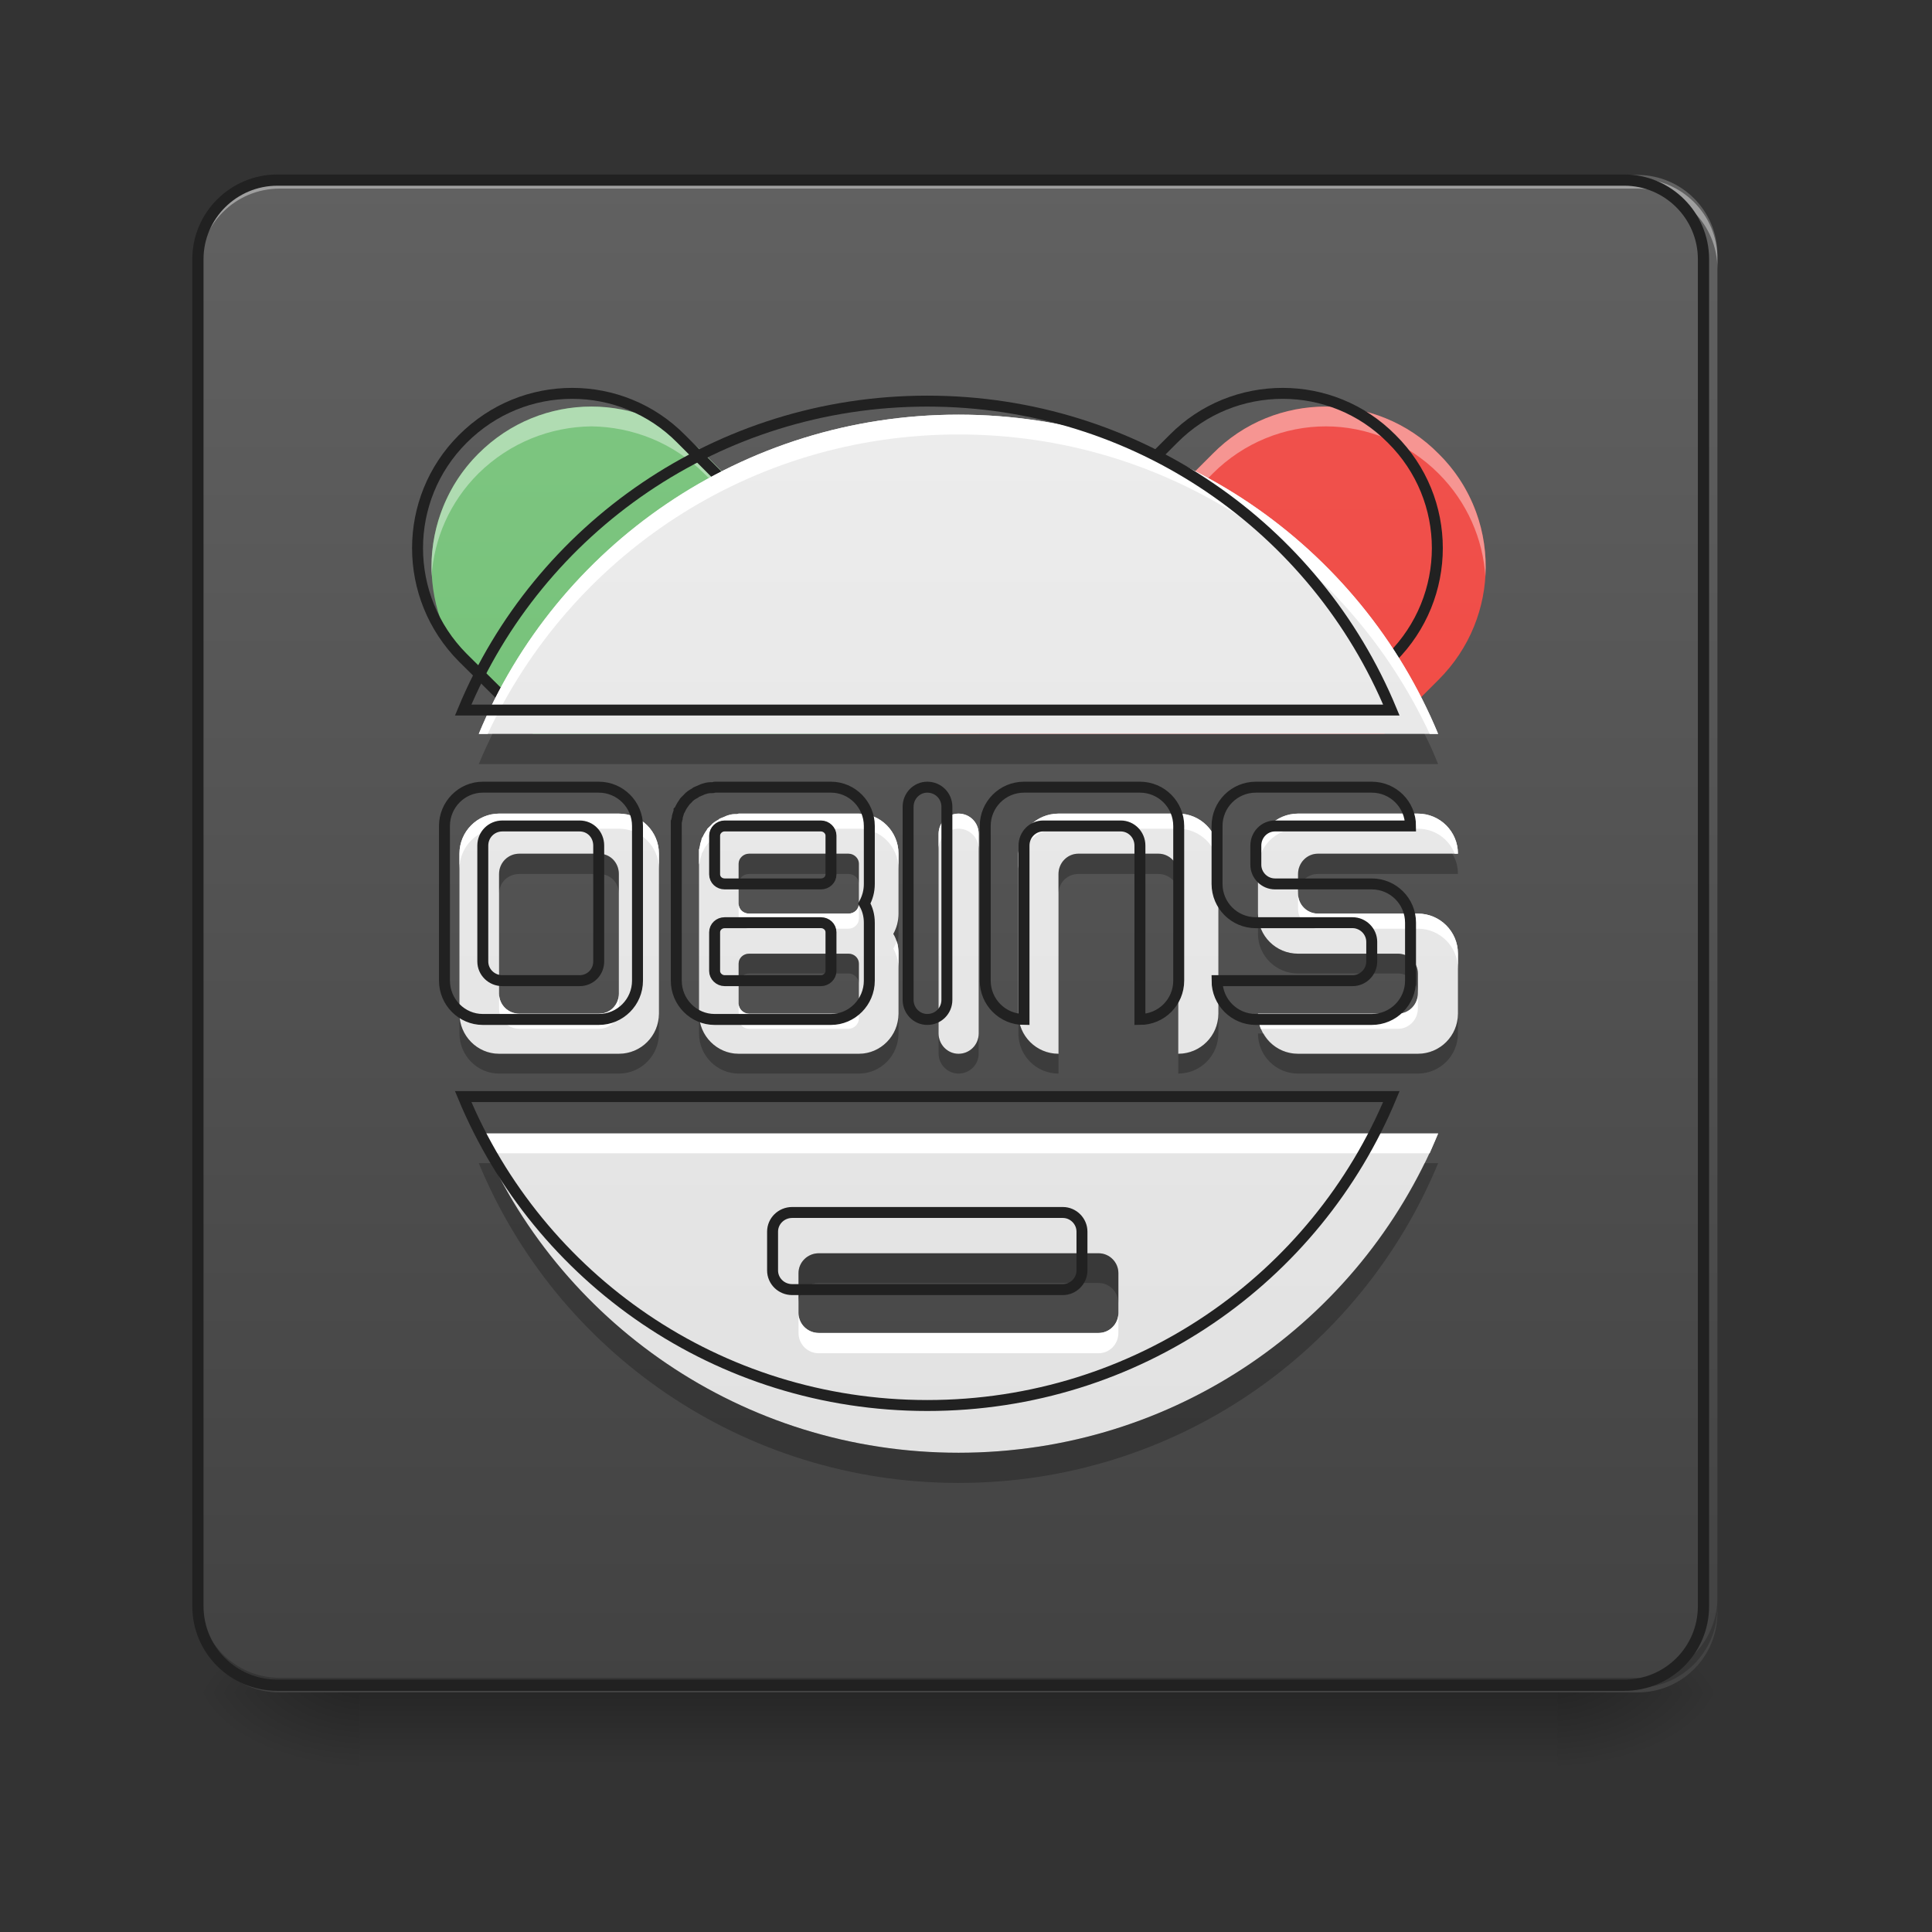 <?xml version="1.0" encoding="UTF-8"?>
<svg xmlns="http://www.w3.org/2000/svg" xmlns:xlink="http://www.w3.org/1999/xlink" width="16px" height="16px" viewBox="0 0 16 16" version="1.1">
<rect x="0" y="0" width="16" height="16" fill="#333333" stroke="none"/>
<defs>
<linearGradient id="linear0" gradientUnits="userSpaceOnUse" x1="254" y1="233.5" x2="254" y2="254.667" gradientTransform="matrix(0.031,0,0,0.031,-0,6.719)">
<stop offset="0" style="stop-color:rgb(0%,0%,0%);stop-opacity:0.275;"/>
<stop offset="1" style="stop-color:rgb(0%,0%,0%);stop-opacity:0;"/>
</linearGradient>
<radialGradient id="radial0" gradientUnits="userSpaceOnUse" cx="450.909" cy="189.579" fx="450.909" fy="189.579" r="21.167" gradientTransform="matrix(0,-0.039,-0.07,-0,26.065,31.798)">
<stop offset="0" style="stop-color:rgb(0%,0%,0%);stop-opacity:0.314;"/>
<stop offset="0.222" style="stop-color:rgb(0%,0%,0%);stop-opacity:0.275;"/>
<stop offset="1" style="stop-color:rgb(0%,0%,0%);stop-opacity:0;"/>
</radialGradient>
<radialGradient id="radial1" gradientUnits="userSpaceOnUse" cx="450.909" cy="189.579" fx="450.909" fy="189.579" r="21.167" gradientTransform="matrix(-0,0.039,0.07,0,-10.189,-3.764)">
<stop offset="0" style="stop-color:rgb(0%,0%,0%);stop-opacity:0.314;"/>
<stop offset="0.222" style="stop-color:rgb(0%,0%,0%);stop-opacity:0.275;"/>
<stop offset="1" style="stop-color:rgb(0%,0%,0%);stop-opacity:0;"/>
</radialGradient>
<radialGradient id="radial2" gradientUnits="userSpaceOnUse" cx="450.909" cy="189.579" fx="450.909" fy="189.579" r="21.167" gradientTransform="matrix(-0,-0.039,0.07,-0,-10.189,31.798)">
<stop offset="0" style="stop-color:rgb(0%,0%,0%);stop-opacity:0.314;"/>
<stop offset="0.222" style="stop-color:rgb(0%,0%,0%);stop-opacity:0.275;"/>
<stop offset="1" style="stop-color:rgb(0%,0%,0%);stop-opacity:0;"/>
</radialGradient>
<radialGradient id="radial3" gradientUnits="userSpaceOnUse" cx="450.909" cy="189.579" fx="450.909" fy="189.579" r="21.167" gradientTransform="matrix(0,0.039,-0.07,0,26.065,-3.764)">
<stop offset="0" style="stop-color:rgb(0%,0%,0%);stop-opacity:0.314;"/>
<stop offset="0.222" style="stop-color:rgb(0%,0%,0%);stop-opacity:0.275;"/>
<stop offset="1" style="stop-color:rgb(0%,0%,0%);stop-opacity:0;"/>
</radialGradient>
<linearGradient id="linear1" gradientUnits="userSpaceOnUse" x1="169.333" y1="233.5" x2="169.333" y2="-168.667" gradientTransform="matrix(0.031,0,0,0.031,0,6.719)">
<stop offset="0" style="stop-color:rgb(25.882%,25.882%,25.882%);stop-opacity:1;"/>
<stop offset="1" style="stop-color:rgb(38.039%,38.039%,38.039%);stop-opacity:1;"/>
</linearGradient>
<linearGradient id="linear2" gradientUnits="userSpaceOnUse" x1="-0.471" y1="329.747" x2="283.903" y2="45.373" gradientTransform="matrix(0.022,-0.022,0.022,0.022,0,6.719)">
<stop offset="0" style="stop-color:rgb(40%,73.333%,41.569%);stop-opacity:1;"/>
<stop offset="1" style="stop-color:rgb(50.588%,78.039%,51.765%);stop-opacity:1;"/>
</linearGradient>
<linearGradient id="linear3" gradientUnits="userSpaceOnUse" x1="419.55" y1="-89.331" x2="135.175" y2="-373.706" gradientTransform="matrix(0.022,0.022,-0.022,0.022,0,6.719)">
<stop offset="0" style="stop-color:rgb(95.686%,26.275%,21.176%);stop-opacity:1;"/>
<stop offset="1" style="stop-color:rgb(93.725%,32.549%,31.373%);stop-opacity:1;"/>
</linearGradient>
<linearGradient id="linear4" gradientUnits="userSpaceOnUse" x1="254" y1="233.5" x2="254" y2="-168.667" gradientTransform="matrix(0.029,0,0,0.029,0.567,6.792)">
<stop offset="0" style="stop-color:rgb(87.843%,87.843%,87.843%);stop-opacity:1;"/>
<stop offset="1" style="stop-color:rgb(93.333%,93.333%,93.333%);stop-opacity:1;"/>
</linearGradient>
<linearGradient id="linear5" gradientUnits="userSpaceOnUse" x1="960" y1="1695.118" x2="960" y2="175.118" gradientTransform="matrix(0.008,0,0,0.008,0,0)">
<stop offset="0" style="stop-color:rgb(87.843%,87.843%,87.843%);stop-opacity:1;"/>
<stop offset="1" style="stop-color:rgb(93.333%,93.333%,93.333%);stop-opacity:1;"/>
</linearGradient>
</defs>
<g id="surface1">
<path style=" stroke:none;fill-rule:nonzero;fill:url(#linear0);" d="M 2.977 13.969 L 12.898 13.969 L 12.898 14.703 L 2.977 14.703 Z M 2.977 13.969 "/>
<path style=" stroke:none;fill-rule:nonzero;fill:url(#radial0);" d="M 12.898 14.016 L 14.223 14.016 L 14.223 13.355 L 12.898 13.355 Z M 12.898 14.016 "/>
<path style=" stroke:none;fill-rule:nonzero;fill:url(#radial1);" d="M 2.977 14.016 L 1.652 14.016 L 1.652 14.68 L 2.977 14.68 Z M 2.977 14.016 "/>
<path style=" stroke:none;fill-rule:nonzero;fill:url(#radial2);" d="M 2.977 14.016 L 1.652 14.016 L 1.652 13.355 L 2.977 13.355 Z M 2.977 14.016 "/>
<path style=" stroke:none;fill-rule:nonzero;fill:url(#radial3);" d="M 12.898 14.016 L 14.223 14.016 L 14.223 14.68 L 12.898 14.68 Z M 12.898 14.016 "/>
<path style=" stroke:none;fill-rule:nonzero;fill:url(#linear1);" d="M 2.316 1.449 L 13.562 1.449 C 13.926 1.449 14.223 1.746 14.223 2.109 L 14.223 13.355 C 14.223 13.723 13.926 14.016 13.562 14.016 L 2.316 14.016 C 1.949 14.016 1.652 13.723 1.652 13.355 L 1.652 2.109 C 1.652 1.746 1.949 1.449 2.316 1.449 Z M 2.316 1.449 "/>
<path style=" stroke:none;fill-rule:nonzero;fill:rgb(100%,100%,100%);fill-opacity:0.392;" d="M 2.316 1.48 C 1.949 1.48 1.652 1.777 1.652 2.141 L 1.652 2.227 C 1.652 1.859 1.949 1.562 2.316 1.562 L 13.562 1.562 C 13.926 1.562 14.223 1.859 14.223 2.227 L 14.223 2.141 C 14.223 1.777 13.926 1.48 13.562 1.48 Z M 2.316 1.48 "/>
<path style=" stroke:none;fill-rule:nonzero;fill:rgb(0%,0%,0%);fill-opacity:0.196;" d="M 2.316 13.977 C 1.949 13.977 1.652 13.68 1.652 13.312 L 1.652 13.23 C 1.652 13.598 1.949 13.895 2.316 13.895 L 13.562 13.895 C 13.926 13.895 14.223 13.598 14.223 13.23 L 14.223 13.312 C 14.223 13.68 13.926 13.977 13.562 13.977 Z M 2.316 13.977 "/>
<path style="fill:none;stroke-width:3;stroke-linecap:round;stroke-linejoin:miter;stroke:rgb(12.941%,12.941%,12.941%);stroke-opacity:1;stroke-miterlimit:4;" d="M 74.118 -168.629 L 433.959 -168.629 C 445.582 -168.629 455.082 -159.13 455.082 -147.506 L 455.082 212.334 C 455.082 224.083 445.582 233.457 433.959 233.457 L 74.118 233.457 C 62.369 233.457 52.87 224.083 52.87 212.334 L 52.87 -147.506 C 52.87 -159.13 62.369 -168.629 74.118 -168.629 Z M 74.118 -168.629 " transform="matrix(0.031,0,0,0.031,0,6.719)"/>
<path style=" stroke:none;fill-rule:nonzero;fill:url(#linear2);" d="M 4.898 3.367 C 4.559 3.367 4.223 3.496 3.961 3.758 C 3.445 4.273 3.445 5.109 3.961 5.629 L 4.414 6.078 L 8.113 6.078 C 8.062 6 8.004 5.93 7.938 5.863 L 5.832 3.758 C 5.574 3.496 5.234 3.367 4.898 3.367 Z M 4.898 3.367 "/>
<path style=" stroke:none;fill-rule:nonzero;fill:url(#linear3);" d="M 10.98 3.367 C 10.641 3.367 10.301 3.496 10.043 3.758 L 7.938 5.863 C 7.871 5.93 7.812 6 7.762 6.078 L 11.465 6.078 L 11.914 5.629 C 12.434 5.109 12.434 4.273 11.914 3.758 C 11.656 3.496 11.316 3.367 10.98 3.367 Z M 10.98 3.367 "/>
<path style=" stroke:none;fill-rule:nonzero;fill:rgb(100%,100%,100%);fill-opacity:0.392;" d="M 4.898 3.367 C 4.559 3.367 4.223 3.496 3.961 3.758 C 3.684 4.035 3.555 4.41 3.574 4.773 C 3.594 4.465 3.723 4.16 3.961 3.922 C 4.223 3.664 4.559 3.535 4.898 3.531 C 5.234 3.535 5.574 3.664 5.832 3.922 L 7.938 6.027 L 10.043 3.922 C 10.301 3.664 10.641 3.531 10.98 3.531 C 11.316 3.531 11.656 3.664 11.914 3.922 C 12.152 4.16 12.281 4.465 12.301 4.773 C 12.324 4.41 12.195 4.035 11.914 3.758 C 11.656 3.496 11.316 3.367 10.98 3.367 C 10.641 3.367 10.301 3.496 10.043 3.758 L 7.938 5.863 L 5.832 3.758 C 5.574 3.496 5.234 3.367 4.898 3.367 Z M 4.898 3.367 "/>
<path style="fill:none;stroke-width:11.339;stroke-linecap:butt;stroke-linejoin:miter;stroke:rgb(12.941%,12.941%,12.941%);stroke-opacity:1;stroke-miterlimit:4;" d="M 592.384 407.205 C 551.286 407.205 510.66 422.794 479.009 454.445 C 416.653 516.801 416.653 617.894 479.009 680.722 L 533.807 735.048 L 981.166 735.048 C 975.025 725.6 967.939 717.097 959.908 709.066 L 705.287 454.445 C 674.109 422.794 633.01 407.205 592.384 407.205 Z M 592.384 407.205 " transform="matrix(0.008,0,0,0.008,0,0)"/>
<path style="fill:none;stroke-width:11.339;stroke-linecap:butt;stroke-linejoin:miter;stroke:rgb(12.941%,12.941%,12.941%);stroke-opacity:1;stroke-miterlimit:4;" d="M 1327.905 407.205 C 1286.806 407.205 1245.708 422.794 1214.53 454.445 L 959.908 709.066 C 951.878 717.097 944.792 725.6 938.651 735.048 L 1386.482 735.048 L 1440.807 680.722 C 1503.636 617.894 1503.636 516.801 1440.807 454.445 C 1409.629 422.794 1368.531 407.205 1327.905 407.205 Z M 1327.905 407.205 " transform="matrix(0.008,0,0,0.008,0,0)"/>
<path style=" stroke:none;fill-rule:nonzero;fill:url(#linear4);" d="M 7.938 3.434 C 6.145 3.434 4.609 4.523 3.965 6.078 L 11.91 6.078 C 11.266 4.523 9.734 3.434 7.938 3.434 Z M 3.965 9.387 C 4.609 10.941 6.145 12.031 7.938 12.031 C 9.734 12.031 11.266 10.941 11.91 9.387 Z M 6.781 10.379 L 9.098 10.379 C 9.188 10.379 9.262 10.453 9.262 10.543 L 9.262 10.875 C 9.262 10.965 9.188 11.039 9.098 11.039 L 6.781 11.039 C 6.688 11.039 6.613 10.965 6.613 10.875 L 6.613 10.543 C 6.613 10.453 6.688 10.379 6.781 10.379 Z M 6.781 10.379 "/>
<path style=" stroke:none;fill-rule:nonzero;fill:url(#linear5);" d="M 4.133 6.738 C 3.953 6.738 3.805 6.887 3.805 7.07 L 3.805 8.395 C 3.805 8.578 3.953 8.727 4.133 8.727 L 5.125 8.727 C 5.309 8.727 5.457 8.578 5.457 8.395 L 5.457 7.07 C 5.457 6.887 5.309 6.738 5.125 6.738 Z M 6.117 6.738 C 6.113 6.738 6.109 6.742 6.102 6.742 C 6.086 6.742 6.07 6.742 6.051 6.746 C 6.035 6.75 6.02 6.754 6.004 6.762 C 5.996 6.766 5.984 6.77 5.977 6.773 C 5.965 6.777 5.957 6.781 5.949 6.789 C 5.926 6.801 5.902 6.816 5.887 6.836 C 5.879 6.844 5.871 6.852 5.863 6.859 C 5.859 6.863 5.855 6.867 5.855 6.871 C 5.844 6.887 5.836 6.898 5.828 6.914 C 5.824 6.922 5.82 6.934 5.812 6.941 C 5.812 6.945 5.809 6.953 5.809 6.957 C 5.805 6.973 5.797 6.988 5.797 7.004 C 5.793 7.016 5.793 7.027 5.789 7.035 C 5.789 7.047 5.789 7.059 5.789 7.07 L 5.789 8.395 C 5.789 8.578 5.938 8.727 6.117 8.727 L 7.113 8.727 C 7.293 8.727 7.441 8.578 7.441 8.395 L 7.441 7.898 C 7.441 7.836 7.426 7.781 7.398 7.734 C 7.426 7.684 7.441 7.629 7.441 7.566 L 7.441 7.07 C 7.441 6.887 7.293 6.738 7.113 6.738 Z M 7.938 6.738 C 7.848 6.738 7.773 6.812 7.773 6.906 L 7.773 8.559 C 7.773 8.652 7.848 8.727 7.938 8.727 C 8.031 8.727 8.105 8.652 8.105 8.559 L 8.105 6.906 C 8.105 6.812 8.031 6.738 7.938 6.738 Z M 8.766 6.738 C 8.582 6.738 8.434 6.887 8.434 7.07 L 8.434 8.395 C 8.434 8.578 8.582 8.727 8.766 8.727 L 8.766 7.238 C 8.766 7.145 8.84 7.07 8.93 7.07 L 9.594 7.07 C 9.684 7.07 9.758 7.145 9.758 7.238 L 9.758 8.727 C 9.941 8.727 10.09 8.578 10.09 8.395 L 10.09 7.07 C 10.09 6.887 9.941 6.738 9.758 6.738 Z M 10.75 6.738 C 10.566 6.738 10.418 6.887 10.418 7.07 L 10.418 7.566 C 10.418 7.75 10.566 7.898 10.75 7.898 L 11.578 7.898 C 11.668 7.898 11.742 7.973 11.742 8.062 L 11.742 8.23 C 11.742 8.32 11.668 8.395 11.578 8.395 L 10.418 8.395 C 10.418 8.578 10.566 8.727 10.75 8.727 L 11.742 8.727 C 11.926 8.727 12.074 8.578 12.074 8.395 L 12.074 7.898 C 12.074 7.715 11.926 7.566 11.742 7.566 L 10.914 7.566 C 10.824 7.566 10.75 7.492 10.75 7.402 L 10.75 7.238 C 10.75 7.145 10.824 7.07 10.914 7.07 L 12.074 7.07 C 12.074 6.887 11.926 6.738 11.742 6.738 Z M 4.301 7.07 L 4.961 7.07 C 5.055 7.07 5.125 7.145 5.125 7.238 L 5.125 8.23 C 5.125 8.32 5.055 8.395 4.961 8.395 L 4.301 8.395 C 4.207 8.395 4.133 8.32 4.133 8.23 L 4.133 7.238 C 4.133 7.145 4.207 7.07 4.301 7.07 Z M 6.203 7.07 L 7.027 7.07 C 7.074 7.07 7.113 7.109 7.113 7.152 L 7.113 7.484 C 7.113 7.531 7.074 7.566 7.027 7.566 L 6.203 7.566 C 6.156 7.566 6.117 7.531 6.117 7.484 L 6.117 7.152 C 6.117 7.109 6.156 7.07 6.203 7.07 Z M 6.203 7.898 L 7.027 7.898 C 7.074 7.898 7.113 7.934 7.113 7.98 L 7.113 8.312 C 7.113 8.355 7.074 8.395 7.027 8.395 L 6.203 8.395 C 6.156 8.395 6.117 8.355 6.117 8.312 L 6.117 7.98 C 6.117 7.934 6.156 7.898 6.203 7.898 Z M 6.203 7.898 "/>
<path style=" stroke:none;fill-rule:nonzero;fill:rgb(100%,100%,100%);fill-opacity:1;" d="M 7.938 3.434 C 6.145 3.434 4.609 4.523 3.965 6.078 L 4.039 6.078 C 4.723 4.609 6.207 3.598 7.938 3.598 C 9.668 3.598 11.156 4.609 11.84 6.078 L 11.91 6.078 C 11.266 4.523 9.734 3.434 7.938 3.434 Z M 3.965 9.387 C 3.988 9.441 4.012 9.496 4.039 9.551 L 11.84 9.551 C 11.863 9.496 11.887 9.441 11.91 9.387 Z M 6.613 10.875 L 6.613 11.039 C 6.613 11.133 6.688 11.207 6.781 11.207 L 9.098 11.207 C 9.188 11.207 9.262 11.133 9.262 11.039 L 9.262 10.875 C 9.262 10.965 9.188 11.039 9.098 11.039 L 6.781 11.039 C 6.688 11.039 6.613 10.965 6.613 10.875 Z M 6.613 10.875 "/>
<path style=" stroke:none;fill-rule:nonzero;fill:rgb(0%,0%,0%);fill-opacity:0.235;" d="M 4.078 6.078 C 4.039 6.16 4 6.242 3.965 6.328 L 11.91 6.328 C 11.875 6.242 11.84 6.16 11.797 6.078 Z M 3.965 9.633 C 4.609 11.191 6.145 12.281 7.938 12.281 C 9.734 12.281 11.266 11.191 11.91 9.633 L 11.797 9.633 C 11.098 11.059 9.637 12.031 7.938 12.031 C 6.238 12.031 4.777 11.059 4.078 9.633 Z M 6.781 10.379 C 6.688 10.379 6.613 10.453 6.613 10.543 L 6.613 10.793 C 6.613 10.699 6.688 10.625 6.781 10.625 L 9.098 10.625 C 9.188 10.625 9.262 10.699 9.262 10.793 L 9.262 10.543 C 9.262 10.453 9.188 10.379 9.098 10.379 Z M 6.781 10.379 "/>
<path style="fill:none;stroke-width:11.339;stroke-linecap:butt;stroke-linejoin:miter;stroke:rgb(12.941%,12.941%,12.941%);stroke-opacity:1;stroke-miterlimit:4;" d="M 959.908 415.236 C 743.079 415.236 557.427 547.034 479.482 735.048 L 1440.335 735.048 C 1362.39 547.034 1177.21 415.236 959.908 415.236 Z M 479.482 1135.167 C 557.427 1323.181 743.079 1454.979 959.908 1454.979 C 1177.21 1454.979 1362.39 1323.181 1440.335 1135.167 Z M 820.079 1255.156 L 1100.21 1255.156 C 1111.075 1255.156 1120.051 1264.131 1120.051 1274.996 L 1120.051 1315.15 C 1120.051 1326.015 1111.075 1334.991 1100.21 1334.991 L 820.079 1334.991 C 808.742 1334.991 799.766 1326.015 799.766 1315.15 L 799.766 1274.996 C 799.766 1264.131 808.742 1255.156 820.079 1255.156 Z M 820.079 1255.156 " transform="matrix(0.008,0,0,0.008,0,0)"/>
<path style=" stroke:none;fill-rule:nonzero;fill:rgb(100%,100%,100%);fill-opacity:1;" d="M 4.133 6.738 C 3.953 6.738 3.805 6.887 3.805 7.07 L 3.805 7.195 C 3.805 7.012 3.953 6.863 4.133 6.863 L 5.125 6.863 C 5.309 6.863 5.457 7.012 5.457 7.195 L 5.457 7.07 C 5.457 6.887 5.309 6.738 5.125 6.738 Z M 6.117 6.738 C 6.113 6.738 6.109 6.742 6.102 6.742 C 6.086 6.742 6.07 6.742 6.051 6.746 C 6.035 6.75 6.02 6.754 6.004 6.762 C 5.996 6.766 5.984 6.77 5.977 6.773 C 5.965 6.777 5.957 6.781 5.949 6.789 C 5.926 6.801 5.902 6.816 5.887 6.836 C 5.879 6.844 5.871 6.852 5.863 6.859 C 5.859 6.863 5.855 6.867 5.855 6.871 C 5.844 6.887 5.836 6.898 5.828 6.914 C 5.824 6.922 5.82 6.934 5.812 6.941 C 5.812 6.945 5.809 6.953 5.809 6.957 C 5.805 6.973 5.797 6.988 5.797 7.004 C 5.793 7.016 5.793 7.027 5.789 7.035 C 5.789 7.047 5.789 7.059 5.789 7.07 L 5.789 7.195 C 5.789 7.184 5.789 7.172 5.789 7.16 C 5.793 7.148 5.793 7.141 5.797 7.129 C 5.797 7.113 5.805 7.098 5.809 7.082 C 5.809 7.074 5.812 7.07 5.812 7.066 C 5.82 7.055 5.824 7.047 5.828 7.039 C 5.828 7.039 5.828 7.035 5.828 7.035 C 5.836 7.023 5.844 7.008 5.855 6.996 C 5.855 6.992 5.859 6.988 5.863 6.984 C 5.871 6.977 5.879 6.969 5.887 6.961 C 5.902 6.941 5.926 6.926 5.949 6.91 C 5.957 6.906 5.965 6.902 5.977 6.898 C 5.984 6.891 5.996 6.887 6.004 6.883 C 6.02 6.879 6.035 6.875 6.051 6.871 C 6.07 6.867 6.086 6.867 6.102 6.863 C 6.109 6.863 6.113 6.863 6.117 6.863 L 7.113 6.863 C 7.293 6.863 7.441 7.012 7.441 7.195 L 7.441 7.07 C 7.441 6.887 7.293 6.738 7.113 6.738 Z M 7.938 6.738 C 7.848 6.738 7.773 6.812 7.773 6.906 L 7.773 7.031 C 7.773 6.938 7.848 6.863 7.938 6.863 C 8.031 6.863 8.105 6.938 8.105 7.031 L 8.105 6.906 C 8.105 6.812 8.031 6.738 7.938 6.738 Z M 8.766 6.738 C 8.582 6.738 8.434 6.887 8.434 7.07 L 8.434 7.195 C 8.434 7.012 8.582 6.863 8.766 6.863 L 9.758 6.863 C 9.941 6.863 10.09 7.012 10.09 7.195 L 10.09 7.07 C 10.09 6.887 9.941 6.738 9.758 6.738 Z M 10.75 6.738 C 10.566 6.738 10.418 6.887 10.418 7.07 L 10.418 7.195 C 10.418 7.012 10.566 6.863 10.75 6.863 L 11.742 6.863 C 11.883 6.863 12 6.949 12.047 7.07 L 12.074 7.07 C 12.074 6.887 11.926 6.738 11.742 6.738 Z M 10.75 7.402 L 10.75 7.527 C 10.75 7.617 10.824 7.691 10.914 7.691 L 11.742 7.691 C 11.926 7.691 12.074 7.84 12.074 8.023 L 12.074 7.898 C 12.074 7.715 11.926 7.566 11.742 7.566 L 10.914 7.566 C 10.824 7.566 10.75 7.492 10.75 7.402 Z M 6.117 7.484 L 6.117 7.609 C 6.117 7.652 6.156 7.691 6.203 7.691 L 7.027 7.691 C 7.074 7.691 7.113 7.652 7.113 7.609 L 7.113 7.484 C 7.113 7.531 7.074 7.566 7.027 7.566 L 6.203 7.566 C 6.156 7.566 6.117 7.531 6.117 7.484 Z M 7.426 7.793 C 7.418 7.816 7.41 7.836 7.398 7.855 C 7.426 7.906 7.441 7.961 7.441 8.023 L 7.441 7.898 C 7.441 7.863 7.438 7.828 7.426 7.793 Z M 4.133 8.23 L 4.133 8.352 C 4.133 8.445 4.207 8.52 4.301 8.52 L 4.961 8.52 C 5.055 8.52 5.125 8.445 5.125 8.352 L 5.125 8.23 C 5.125 8.32 5.055 8.395 4.961 8.395 L 4.301 8.395 C 4.207 8.395 4.133 8.32 4.133 8.23 Z M 11.742 8.23 C 11.742 8.32 11.668 8.395 11.578 8.395 L 10.418 8.395 C 10.418 8.438 10.426 8.48 10.441 8.52 L 11.578 8.52 C 11.668 8.52 11.742 8.445 11.742 8.352 Z M 6.117 8.312 L 6.117 8.434 C 6.117 8.48 6.156 8.52 6.203 8.52 L 7.027 8.52 C 7.074 8.52 7.113 8.48 7.113 8.434 L 7.113 8.312 C 7.113 8.355 7.074 8.395 7.027 8.395 L 6.203 8.395 C 6.156 8.395 6.117 8.355 6.117 8.312 Z M 6.117 8.312 "/>
<path style=" stroke:none;fill-rule:nonzero;fill:rgb(0%,0%,0%);fill-opacity:0.235;" d="M 4.301 7.07 C 4.207 7.07 4.133 7.145 4.133 7.238 L 4.133 7.402 C 4.133 7.309 4.207 7.238 4.301 7.238 L 4.961 7.238 C 5.055 7.238 5.125 7.309 5.125 7.402 L 5.125 7.238 C 5.125 7.145 5.055 7.07 4.961 7.07 Z M 6.203 7.07 C 6.156 7.07 6.117 7.109 6.117 7.152 L 6.117 7.32 C 6.117 7.273 6.156 7.238 6.203 7.238 L 7.027 7.238 C 7.074 7.238 7.113 7.273 7.113 7.32 L 7.113 7.152 C 7.113 7.109 7.074 7.07 7.027 7.07 Z M 8.93 7.07 C 8.84 7.07 8.766 7.145 8.766 7.238 L 8.766 7.402 C 8.766 7.309 8.84 7.238 8.93 7.238 L 9.594 7.238 C 9.684 7.238 9.758 7.309 9.758 7.402 L 9.758 7.238 C 9.758 7.145 9.684 7.07 9.594 7.07 Z M 10.914 7.07 C 10.824 7.07 10.75 7.145 10.75 7.238 L 10.75 7.402 C 10.75 7.309 10.824 7.238 10.914 7.238 L 12.074 7.238 C 12.074 7.176 12.059 7.121 12.027 7.07 Z M 7.441 7.566 C 7.441 7.629 7.426 7.684 7.398 7.734 C 7.414 7.758 7.426 7.785 7.43 7.816 C 7.438 7.789 7.441 7.762 7.441 7.734 Z M 10.418 7.566 L 10.418 7.734 C 10.418 7.914 10.566 8.062 10.75 8.062 L 11.578 8.062 C 11.668 8.062 11.742 8.137 11.742 8.23 L 11.742 8.062 C 11.742 7.973 11.668 7.898 11.578 7.898 L 10.75 7.898 C 10.566 7.898 10.418 7.75 10.418 7.566 Z M 6.203 7.898 C 6.156 7.898 6.117 7.934 6.117 7.98 L 6.117 8.145 C 6.117 8.102 6.156 8.062 6.203 8.062 L 7.027 8.062 C 7.074 8.062 7.113 8.102 7.113 8.145 L 7.113 7.98 C 7.113 7.934 7.074 7.898 7.027 7.898 Z M 3.805 8.395 L 3.805 8.559 C 3.805 8.742 3.953 8.891 4.133 8.891 L 5.125 8.891 C 5.309 8.891 5.457 8.742 5.457 8.559 L 5.457 8.395 C 5.457 8.578 5.309 8.727 5.125 8.727 L 4.133 8.727 C 3.953 8.727 3.805 8.578 3.805 8.395 Z M 5.789 8.395 L 5.789 8.559 C 5.789 8.742 5.938 8.891 6.117 8.891 L 7.113 8.891 C 7.293 8.891 7.441 8.742 7.441 8.559 L 7.441 8.395 C 7.441 8.578 7.293 8.727 7.113 8.727 L 6.117 8.727 C 5.938 8.727 5.789 8.578 5.789 8.395 Z M 8.434 8.395 L 8.434 8.559 C 8.434 8.742 8.582 8.891 8.766 8.891 L 8.766 8.727 C 8.582 8.727 8.434 8.578 8.434 8.395 Z M 10.09 8.395 C 10.09 8.578 9.941 8.727 9.758 8.727 L 9.758 8.891 C 9.941 8.891 10.09 8.742 10.09 8.559 Z M 12.074 8.395 C 12.074 8.578 11.926 8.727 11.742 8.727 L 10.75 8.727 C 10.625 8.727 10.52 8.66 10.465 8.559 L 10.418 8.559 C 10.418 8.742 10.566 8.891 10.75 8.891 L 11.742 8.891 C 11.926 8.891 12.074 8.742 12.074 8.559 Z M 7.773 8.559 L 7.773 8.727 C 7.773 8.816 7.848 8.891 7.938 8.891 C 8.031 8.891 8.105 8.816 8.105 8.727 L 8.105 8.559 C 8.105 8.652 8.031 8.727 7.938 8.727 C 7.848 8.727 7.773 8.652 7.773 8.559 Z M 7.773 8.559 "/>
<path style="fill:none;stroke-width:11.339;stroke-linecap:butt;stroke-linejoin:miter;stroke:rgb(12.941%,12.941%,12.941%);stroke-opacity:1;stroke-miterlimit:4;" d="M 499.795 814.883 C 478.065 814.883 460.114 832.834 460.114 855.037 L 460.114 1015.179 C 460.114 1037.381 478.065 1055.332 499.795 1055.332 L 619.783 1055.332 C 641.986 1055.332 659.937 1037.381 659.937 1015.179 L 659.937 855.037 C 659.937 832.834 641.986 814.883 619.783 814.883 Z M 739.772 814.883 C 739.3 814.883 738.827 815.355 737.882 815.355 C 735.993 815.355 734.103 815.355 731.741 815.828 C 729.852 816.3 727.962 816.772 726.072 817.717 C 725.128 818.19 723.71 818.662 722.766 819.134 C 721.348 819.607 720.404 820.079 719.459 821.024 C 716.625 822.441 713.79 824.331 711.901 826.693 C 710.956 827.638 710.011 828.582 709.066 829.527 C 708.594 830 708.121 830.472 708.121 830.944 C 706.704 832.834 705.759 834.251 704.815 836.141 C 704.342 837.085 703.87 838.503 702.925 839.447 C 702.925 839.92 702.453 840.865 702.453 841.337 C 701.98 843.227 701.035 845.116 701.035 847.006 C 700.563 848.423 700.563 849.84 700.091 850.785 C 700.091 852.202 700.091 853.619 700.091 855.037 L 700.091 1015.179 C 700.091 1037.381 718.042 1055.332 739.772 1055.332 L 860.233 1055.332 C 881.963 1055.332 899.914 1037.381 899.914 1015.179 L 899.914 955.184 C 899.914 947.626 898.025 941.013 894.718 935.344 C 898.025 929.203 899.914 922.589 899.914 915.031 L 899.914 855.037 C 899.914 832.834 881.963 814.883 860.233 814.883 Z M 959.908 814.883 C 949.043 814.883 940.068 823.858 940.068 835.196 L 940.068 1035.019 C 940.068 1046.357 949.043 1055.332 959.908 1055.332 C 971.246 1055.332 980.221 1046.357 980.221 1035.019 L 980.221 835.196 C 980.221 823.858 971.246 814.883 959.908 814.883 Z M 1060.056 814.883 C 1037.854 814.883 1019.903 832.834 1019.903 855.037 L 1019.903 1015.179 C 1019.903 1037.381 1037.854 1055.332 1060.056 1055.332 L 1060.056 875.35 C 1060.056 864.012 1069.032 855.037 1079.897 855.037 L 1160.204 855.037 C 1171.069 855.037 1180.045 864.012 1180.045 875.35 L 1180.045 1055.332 C 1202.247 1055.332 1220.199 1037.381 1220.199 1015.179 L 1220.199 855.037 C 1220.199 832.834 1202.247 814.883 1180.045 814.883 Z M 1300.033 814.883 C 1277.831 814.883 1259.88 832.834 1259.88 855.037 L 1259.88 915.031 C 1259.88 937.233 1277.831 955.184 1300.033 955.184 L 1400.181 955.184 C 1411.046 955.184 1420.022 964.16 1420.022 975.025 L 1420.022 995.338 C 1420.022 1006.203 1411.046 1015.179 1400.181 1015.179 L 1259.88 1015.179 C 1259.88 1037.381 1277.831 1055.332 1300.033 1055.332 L 1420.022 1055.332 C 1442.225 1055.332 1460.176 1037.381 1460.176 1015.179 L 1460.176 955.184 C 1460.176 932.982 1442.225 915.031 1420.022 915.031 L 1319.874 915.031 C 1309.009 915.031 1300.033 906.055 1300.033 895.19 L 1300.033 875.35 C 1300.033 864.012 1309.009 855.037 1319.874 855.037 L 1460.176 855.037 C 1460.176 832.834 1442.225 814.883 1420.022 814.883 Z M 520.108 855.037 L 599.943 855.037 C 611.28 855.037 619.783 864.012 619.783 875.35 L 619.783 995.338 C 619.783 1006.203 611.28 1015.179 599.943 1015.179 L 520.108 1015.179 C 508.77 1015.179 499.795 1006.203 499.795 995.338 L 499.795 875.35 C 499.795 864.012 508.77 855.037 520.108 855.037 Z M 750.165 855.037 L 849.84 855.037 C 855.509 855.037 860.233 859.76 860.233 864.957 L 860.233 905.11 C 860.233 910.779 855.509 915.031 849.84 915.031 L 750.165 915.031 C 744.496 915.031 739.772 910.779 739.772 905.11 L 739.772 864.957 C 739.772 859.76 744.496 855.037 750.165 855.037 Z M 750.165 955.184 L 849.84 955.184 C 855.509 955.184 860.233 959.436 860.233 965.105 L 860.233 1005.258 C 860.233 1010.455 855.509 1015.179 849.84 1015.179 L 750.165 1015.179 C 744.496 1015.179 739.772 1010.455 739.772 1005.258 L 739.772 965.105 C 739.772 959.436 744.496 955.184 750.165 955.184 Z M 750.165 955.184 " transform="matrix(0.008,0,0,0.008,0,0)"/>
</g>
</svg>
